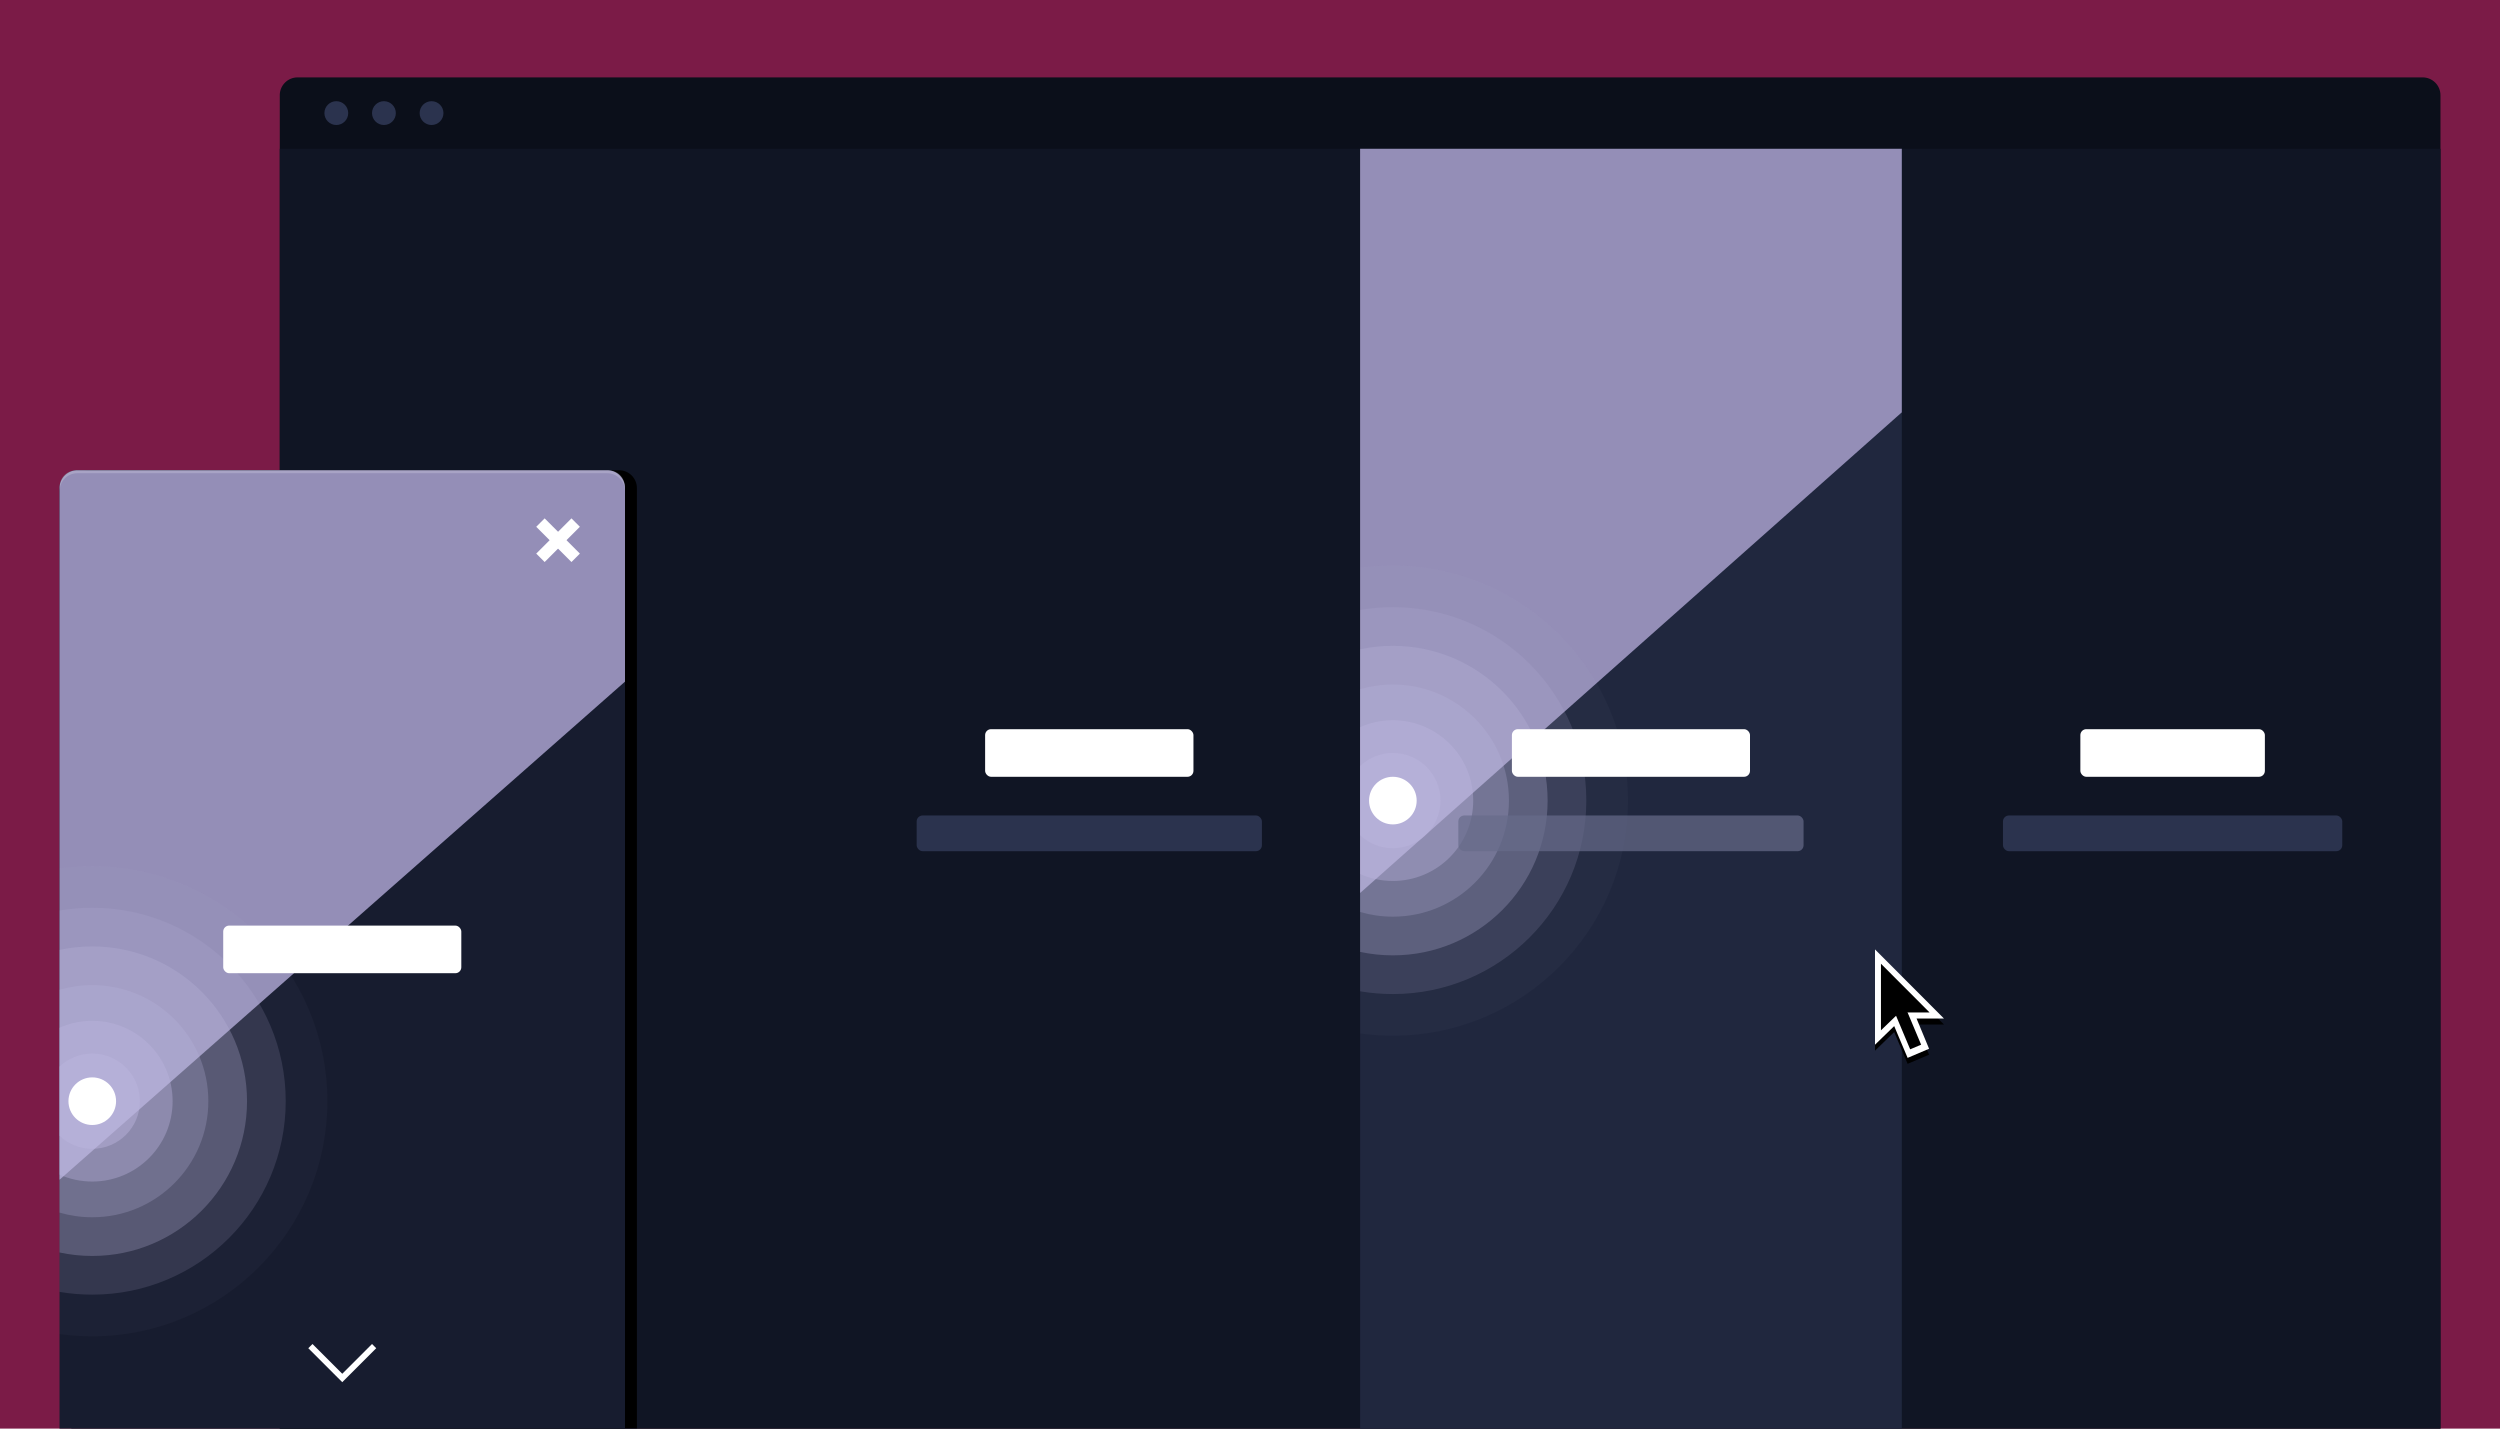 <?xml version="1.0" encoding="UTF-8"?>
<svg width="840px" height="480px" viewBox="0 0 840 480" version="1.1" xmlns="http://www.w3.org/2000/svg" xmlns:xlink="http://www.w3.org/1999/xlink">
    <!-- Generator: Sketch 49 (51002) - http://www.bohemiancoding.com/sketch -->
    <title>expandable-project-presentation-featured</title>
    <desc>Created with Sketch.</desc>
    <defs>
        <path d="M6,0 L184,0 C187.314,-6.08718376e-16 190,2.686 190,6 L190,322 L0,322 L0,6 C-4.05812251e-16,2.686 2.686,6.08718376e-16 6,0 Z" id="path-1"></path>
        <filter x="-14.7%" y="-9.9%" width="133.7%" height="119.9%" filterUnits="objectBoundingBox" id="filter-2">
            <feOffset dx="4" dy="0" in="SourceAlpha" result="shadowOffsetOuter1"></feOffset>
            <feGaussianBlur stdDeviation="10" in="shadowOffsetOuter1" result="shadowBlurOuter1"></feGaussianBlur>
            <feColorMatrix values="0 0 0 0 0   0 0 0 0 0   0 0 0 0 0  0 0 0 0.198 0" type="matrix" in="shadowBlurOuter1"></feColorMatrix>
        </filter>
        <polygon id="path-3" points="13.968 23.238 18.168 33.378 18.17 33.38 10.958 36.448 6.449 25.767 0 32.03 0 0 23.182 23.238"></polygon>
        <filter x="-133.7%" y="-79.6%" width="367.4%" height="270.1%" filterUnits="objectBoundingBox" id="filter-4">
            <feOffset dx="0" dy="2" in="SourceAlpha" result="shadowOffsetOuter1"></feOffset>
            <feGaussianBlur stdDeviation="10" in="shadowOffsetOuter1" result="shadowBlurOuter1"></feGaussianBlur>
            <feColorMatrix values="0 0 0 0 0   0 0 0 0 0   0 0 0 0 0  0 0 0 0.202 0" type="matrix" in="shadowBlurOuter1"></feColorMatrix>
        </filter>
    </defs>
    <g id="expandable-project-presentation-featured" stroke="none" stroke-width="1" fill="none" fill-rule="evenodd">
        <polygon id="bg" fill="#7B1B47" points="0 480 840 480 840 0 0 0"></polygon>
        <g id="desktop" transform="translate(94, 26)">
            <path d="M726,454 L0,454 L0,6 C0,2.687 2.687,0 6,0 L720,0 C723.313,0 726,2.687 726,6 L726,454 Z" id="container_bg" fill="#0B0F1A"></path>
            <polygon id="body" fill="#101524" points="0 24 726 24 726 454 1.13686838e-13 454"></polygon>
            <polygon id="body-copy" fill="#20273E" points="363 24 545 24 545 454 363 454"></polygon>
            <polygon id="body-copy-2" fill="#948EB7" points="363 24 545 24 545 112.543 363 274.043"></polygon>
            <g id="Group" transform="translate(363, 164)">
                <path d="M-5.68434189e-14,157.24 L-5.68434189e-14,0.76 C3.595,0.259 7.267,0 11,0 C54.63,0 90,35.37 90,79 C90,122.63 54.63,158 11,158 C7.267,158 3.595,157.741 -5.68434189e-14,157.24 Z" id="Combined-Shape" fill="#BCB6DE" opacity="0.033"></path>
                <path d="M0,143.073 L0,14.927 C3.576,14.317 7.251,14 11,14 C46.899,14 76,43.101 76,79 C76,114.899 46.899,144 11,144 C7.251,144 3.576,143.683 0,143.073 Z" id="Combined-Shape" fill="#BCB6DE" opacity="0.149"></path>
                <path d="M-5.68434189e-14,129.834 L-5.68434189e-14,28.166 C3.546,27.402 7.226,27 11,27 C39.719,27 63,50.281 63,79 C63,107.719 39.719,131 11,131 C7.226,131 3.546,130.598 -5.68434189e-14,129.834 Z" id="Combined-Shape" fill="#BCB6DE" opacity="0.269"></path>
                <path d="M-1.42108547e-12,116.427 L-1.42108547e-12,41.573 C3.489,40.549 7.18,40 11,40 C32.539,40 50,57.461 50,79 C50,100.539 32.539,118 11,118 C7.18,118 3.489,117.451 -1.42108547e-12,116.427 Z" id="Combined-Shape" fill="#BCB6DE" opacity="0.248"></path>
                <path d="M0,103.665 L0,54.335 C3.36,52.834 7.082,52 11,52 C25.912,52 38,64.088 38,79 C38,93.912 25.912,106 11,106 C7.082,106 3.36,105.166 0,103.665 Z" id="Combined-Shape" fill="#BCB6DE" opacity="0.377"></path>
                <path d="M0,90.619 L0,67.381 C2.867,64.666 6.739,63 11,63 C19.837,63 27,70.163 27,79 C27,87.837 19.837,95 11,95 C6.739,95 2.867,93.334 0,90.619 Z" id="Combined-Shape" fill="#BCB6DE" opacity="0.437"></path>
                <circle id="Oval-Copy" fill="#FFFFFF" cx="11" cy="79" r="8"></circle>
            </g>
            <rect id="Rectangle" fill="#FFFFFF" x="237" y="219" width="70" height="16" rx="2"></rect>
            <rect id="Rectangle-Copy" fill="#2B334E" x="214" y="248" width="116" height="12" rx="2"></rect>
            <rect id="Rectangle-Copy-5" fill="#FFFFFF" x="605" y="219" width="62" height="16" rx="2"></rect>
            <rect id="Rectangle-Copy-2" fill="#FFFFFF" x="414" y="219" width="80" height="16" rx="2"></rect>
            <rect id="Rectangle-Copy-4" fill="#2B334E" x="579" y="248" width="114" height="12" rx="2"></rect>
            <rect id="Rectangle-Copy-3" fill="#676B8B" opacity="0.702" x="396" y="248" width="116" height="12" rx="2"></rect>
            <g id="dots" transform="translate(15, 8)" fill="#2B334E">
                <path d="M8,4 C8,6.209 6.209,8 4,8 C1.791,8 0,6.209 0,4 C0,1.791 1.791,0 4,0 C6.209,0 8,1.791 8,4" id="Fill-6"></path>
                <path d="M24,4 C24,6.209 22.209,8 20,8 C17.791,8 16,6.209 16,4 C16,1.791 17.791,0 20,0 C22.209,0 24,1.791 24,4" id="Fill-8"></path>
                <path d="M40,4 C40,6.209 38.209,8 36,8 C33.791,8 32,6.209 32,4 C32,1.791 33.791,0 36,0 C38.209,0 40,1.791 40,4" id="Fill-10"></path>
            </g>
        </g>
        <g id="mobile" transform="translate(20, 158)">
            <g id="mobile_bg">
                <use fill="black" fill-opacity="1" filter="url(#filter-2)" xlink:href="#path-1"></use>
                <use fill="#171C2F" fill-rule="evenodd" xlink:href="#path-1"></use>
            </g>
            <path d="M6,0 L184,0 C187.314,-6.08718376e-16 190,2.686 190,6 L190,71.027 L0,238.395 L0,6 C-4.05812251e-16,2.686 2.686,6.08718376e-16 6,0 Z" id="mobile_bg-copy" fill="#948EB7"></path>
            <g id="Group" transform="translate(0, 133)">
                <path d="M-5.68434189e-14,157.24 L-5.68434189e-14,0.76 C3.595,0.259 7.267,0 11,0 C54.63,0 90,35.37 90,79 C90,122.63 54.63,158 11,158 C7.267,158 3.595,157.741 -5.68434189e-14,157.24 Z" id="Combined-Shape" fill="#BCB6DE" opacity="0.033"></path>
                <path d="M0,143.073 L0,14.927 C3.576,14.317 7.251,14 11,14 C46.899,14 76,43.101 76,79 C76,114.899 46.899,144 11,144 C7.251,144 3.576,143.683 0,143.073 Z" id="Combined-Shape" fill="#BCB6DE" opacity="0.149"></path>
                <path d="M-5.68434189e-14,129.834 L-5.68434189e-14,28.166 C3.546,27.402 7.226,27 11,27 C39.719,27 63,50.281 63,79 C63,107.719 39.719,131 11,131 C7.226,131 3.546,130.598 -5.68434189e-14,129.834 Z" id="Combined-Shape" fill="#BCB6DE" opacity="0.269"></path>
                <path d="M-1.42108547e-12,116.427 L-1.42108547e-12,41.573 C3.489,40.549 7.18,40 11,40 C32.539,40 50,57.461 50,79 C50,100.539 32.539,118 11,118 C7.18,118 3.489,117.451 -1.42108547e-12,116.427 Z" id="Combined-Shape" fill="#BCB6DE" opacity="0.248"></path>
                <path d="M0,103.665 L0,54.335 C3.36,52.834 7.082,52 11,52 C25.912,52 38,64.088 38,79 C38,93.912 25.912,106 11,106 C7.082,106 3.36,105.166 0,103.665 Z" id="Combined-Shape" fill="#BCB6DE" opacity="0.377"></path>
                <path d="M0,90.619 L0,67.381 C2.867,64.666 6.739,63 11,63 C19.837,63 27,70.163 27,79 C27,87.837 19.837,95 11,95 C6.739,95 2.867,93.334 0,90.619 Z" id="Combined-Shape" fill="#BCB6DE" opacity="0.437"></path>
                <circle id="Oval-Copy" fill="#FFFFFF" cx="11" cy="79" r="8"></circle>
            </g>
            <g id="x" transform="translate(163, 19)" stroke="#FFFFFF" stroke-linecap="square" stroke-width="4">
                <path d="M0,0 L9.011,9.011" id="Line"></path>
                <path d="M9.011,0 L0,9.011" id="Line-Copy"></path>
            </g>
            <rect id="Rectangle-2" fill="#FFFFFF" x="55" y="153" width="80" height="16" rx="2"></rect>
            <path d="M0,7 L0,6 C0,2.687 2.077,0 6,0 L184,0 C188.065,0 190,2.687 190,6 L190,7 C190,3.687 187.313,1 184,1 L6,1 C2.687,1 0,3.687 0,7 Z" id="inner-shadow" fill="#FFFFFF" opacity="0.19"></path>
            <g id="minimal-down" transform="translate(85, 295)" stroke="#FFFFFF" stroke-linecap="square" stroke-width="2">
                <polyline id="Shape" points="0 0 10 10 20 0"></polyline>
            </g>
        </g>
        <g id="default" transform="translate(630, 319)" fill-rule="nonzero">
            <g id="Combined-Shape">
                <use fill="black" fill-opacity="1" filter="url(#filter-4)" xlink:href="#path-3"></use>
                <use fill="#FFFFFF" fill-rule="evenodd" xlink:href="#path-3"></use>
            </g>
            <polygon id="Shape" fill="#000000" points="15.502 32.018 11.814 33.566 5.614 18.818 9.296 17.268 15.502 32.018"></polygon>
            <polygon id="Shape" fill="#000000" points="2 4.814 2 27.19 7.938 21.458 8.794 21.18 18.33 21.18"></polygon>
        </g>
    </g>
</svg>
